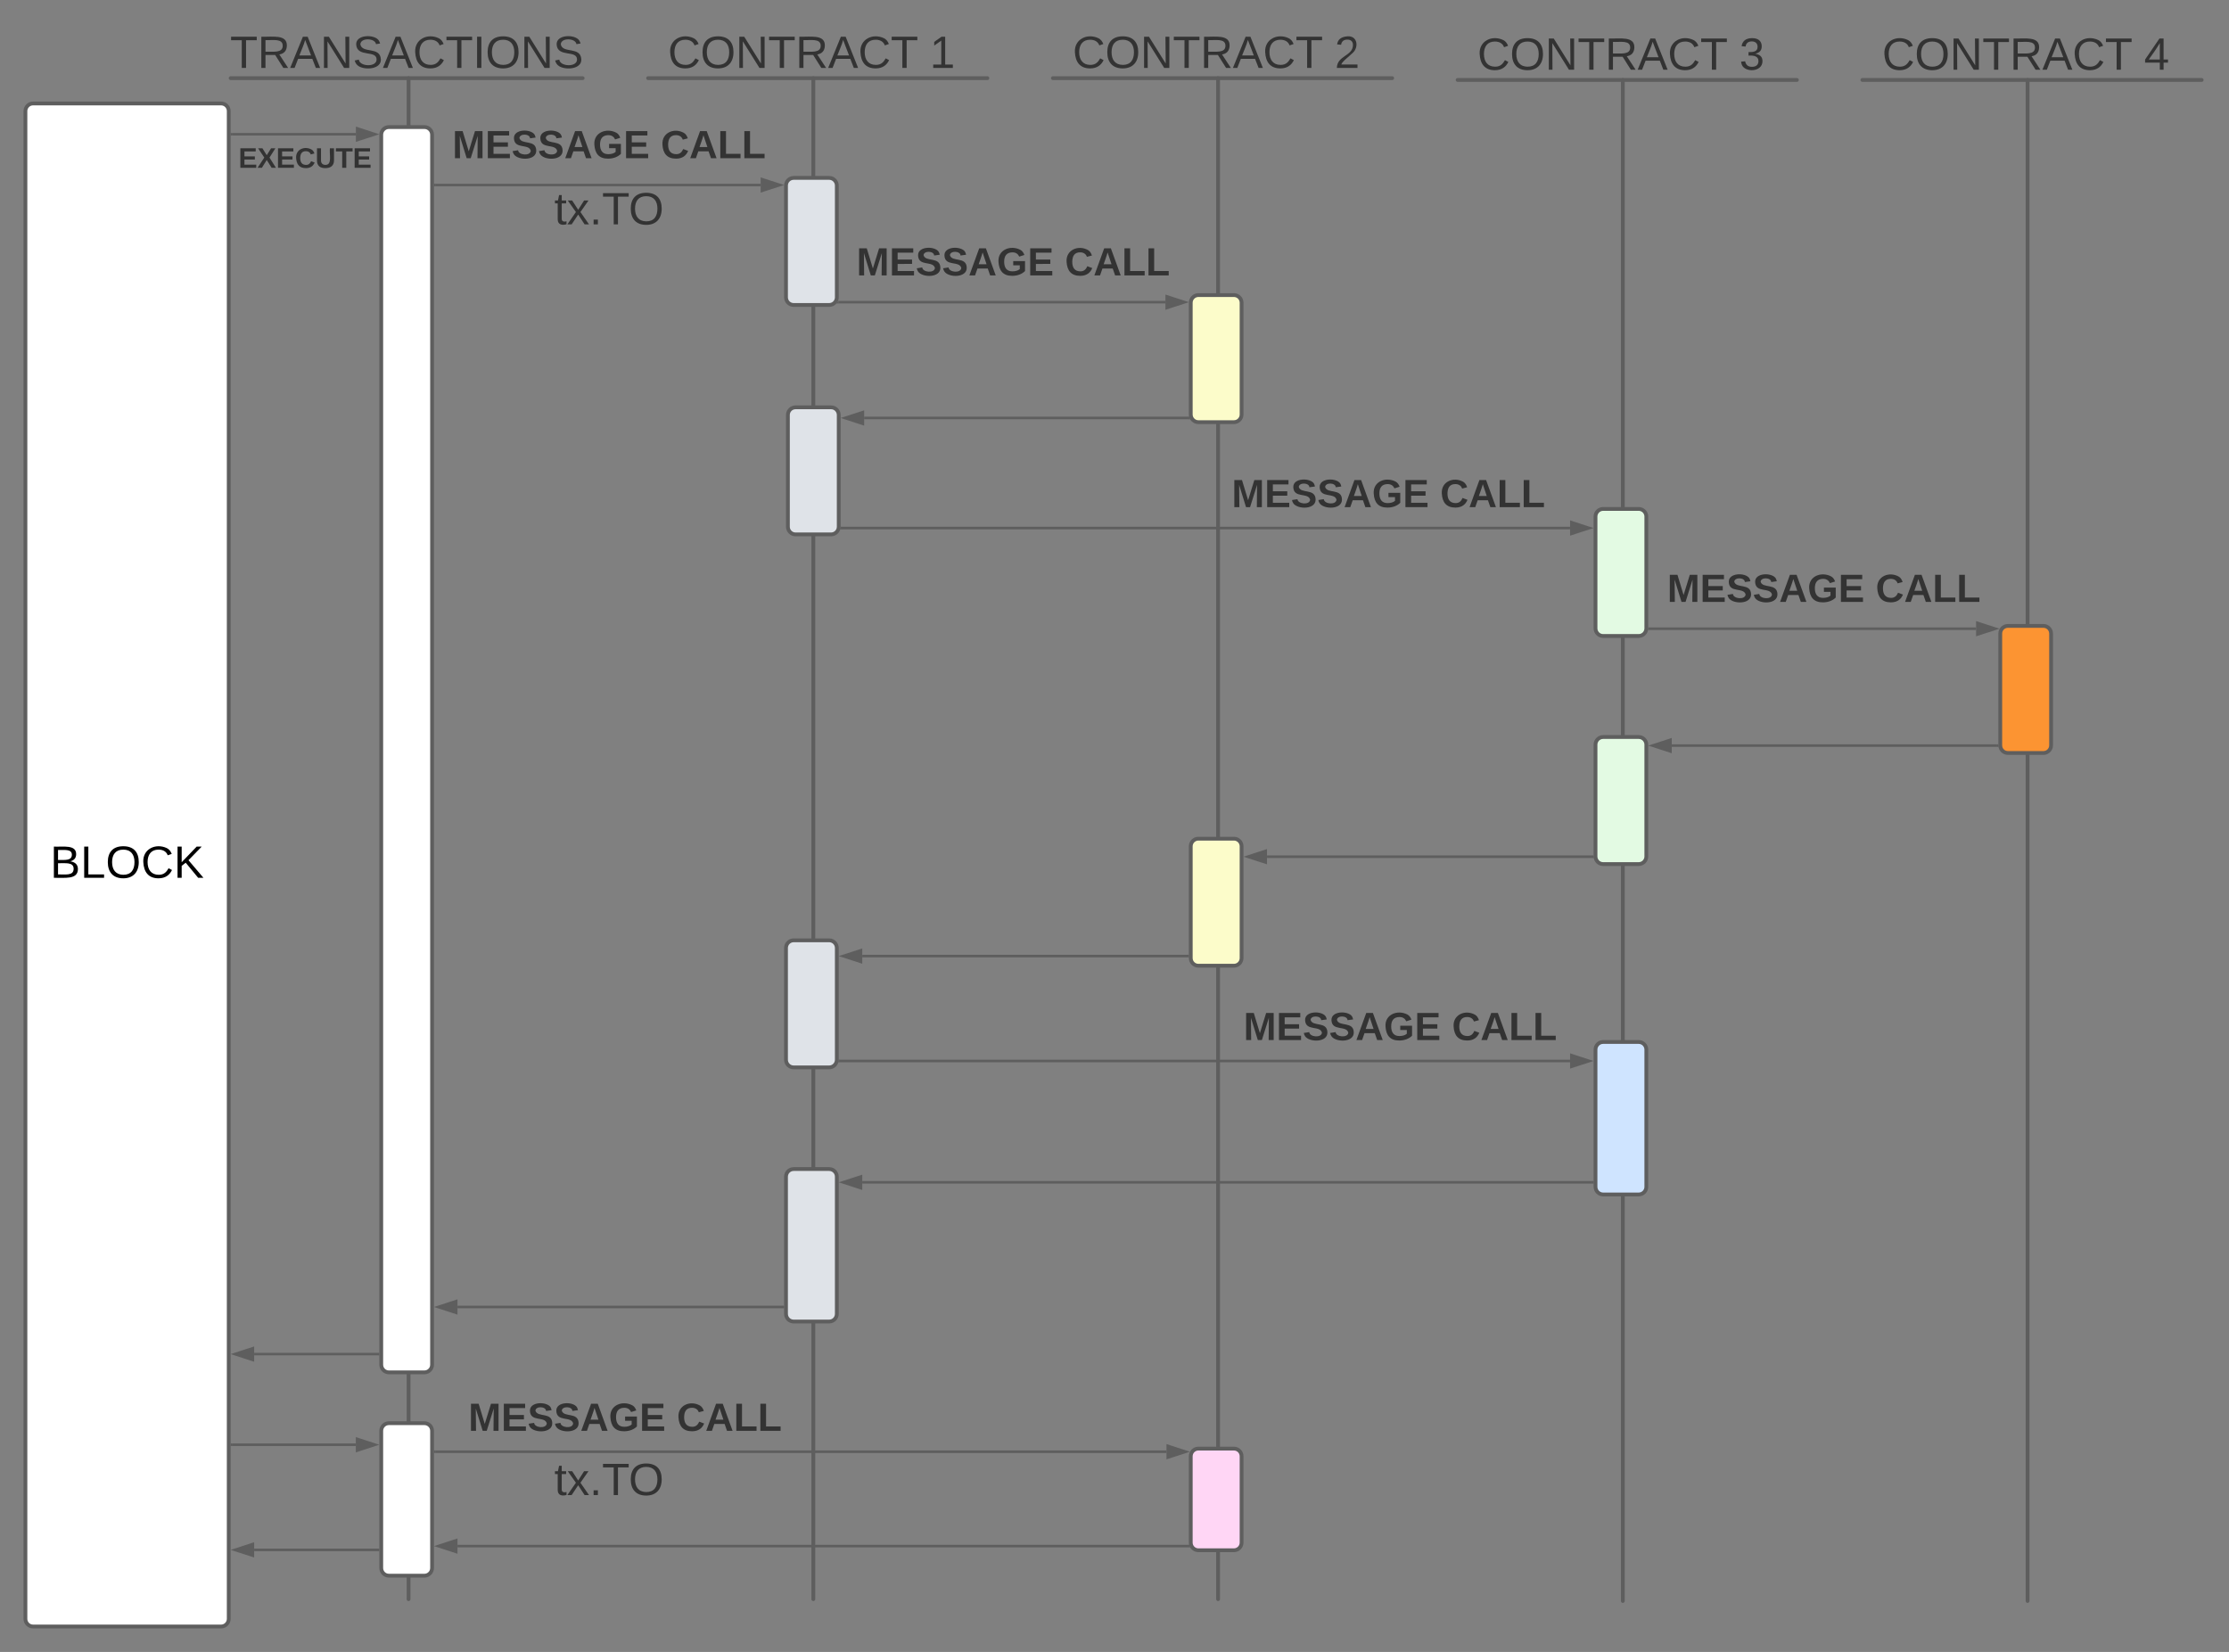 <svg xmlns="http://www.w3.org/2000/svg" xmlns:xlink="http://www.w3.org/1999/xlink" xmlns:lucid="lucid" width="1754" height="1300"><rect width="100%" height="100%" fill="#808080" stroke="none"/><g transform="translate(-80 -20)" lucid:page-tab-id="0_0"><path d="M401.5 80.75c.4 0 .75.34.75.75v1197c0 .4-.34.75-.75.75-.4 0-.75-.34-.75-.75V81.5c0-.4.34-.75.75-.75z" stroke="#5e5e5e" stroke-width="1.5" fill="none"/><path d="M100 107.42c0-3.32 2.7-6 6-6h148c3.3 0 6 2.68 6 6V1294c0 3.3-2.7 6-6 6H106c-3.3 0-6-2.7-6-6z" stroke="#5e5e5e" stroke-width="3" fill="#fff"/><use xlink:href="#a" transform="matrix(1,0,0,1,100,101.417) translate(19.431 609.388)"/><path d="M380 126c0-3.3 2.7-6 6-6h28c3.3 0 6 2.7 6 6v968c0 3.3-2.7 6-6 6h-28c-3.3 0-6-2.7-6-6zM380 1146c0-3.3 2.7-6 6-6h28c3.3 0 6 2.7 6 6v108c0 3.3-2.7 6-6 6h-28c-3.3 0-6-2.7-6-6z" stroke="#5e5e5e" stroke-width="3" fill="#fff"/><path d="M260.75 81.5c0-.4.34-.75.75-.75h277c.4 0 .75.34.75.75 0 .4-.34.75-.75.75h-277c-.4 0-.75-.34-.75-.75z" stroke="#5e5e5e" stroke-width="1.5" fill="none"/><path d="M280 46c0-3.3 2.7-6 6-6h228c3.3 0 6 2.7 6 6v28c0 3.3-2.7 6-6 6H286c-3.3 0-6-2.7-6-6z" stroke="#000" stroke-opacity="0" stroke-width="3" fill="#fff" fill-opacity="0"/><use xlink:href="#b" transform="matrix(1,0,0,1,285,45) translate(-23.963 28.444)"/><path d="M720 80.75c.4 0 .75.34.75.75v1197c0 .4-.34.75-.75.75-.4 0-.75-.34-.75-.75V81.5c0-.4.34-.75.75-.75z" stroke="#5e5e5e" stroke-width="1.5" fill="none"/><path d="M698.5 946c0-3.3 2.7-6 6-6h28c3.3 0 6 2.7 6 6v108c0 3.3-2.7 6-6 6h-28c-3.3 0-6-2.7-6-6z" stroke="#5e5e5e" stroke-width="3" fill="#dfe3e8"/><path d="M589.25 81.5c0-.4.34-.75.75-.75h267c.4 0 .75.34.75.75 0 .4-.34.75-.75.75H590c-.4 0-.75-.34-.75-.75z" stroke="#5e5e5e" stroke-width="1.5" fill="none"/><path d="M598.5 46c0-3.3 2.7-6 6-6h228c3.3 0 6 2.7 6 6v28c0 3.3-2.7 6-6 6h-228c-3.3 0-6-2.7-6-6z" stroke="#000" stroke-opacity="0" stroke-width="3" fill="#fff" fill-opacity="0"/><use xlink:href="#c" transform="matrix(1,0,0,1,603.5,45) translate(2.062 28.444)"/><use xlink:href="#d" transform="matrix(1,0,0,1,603.5,45) translate(208.185 28.444)"/><path d="M698.5 166c0-3.3 2.7-6 6-6h28c3.3 0 6 2.7 6 6v88c0 3.3-2.7 6-6 6h-28c-3.3 0-6-2.7-6-6z" stroke="#5e5e5e" stroke-width="3" fill="#dfe3e8"/><path d="M696 1048.55H440" stroke="#5e5e5e" stroke-width="2" fill="none"/><path d="M697 1049.55h-1.03v-2H697z" stroke="#5e5e5e" stroke-width=".05" fill="#5e5e5e"/><path d="M424.74 1048.55l14.26-4.64v9.28z" stroke="#5e5e5e" stroke-width="2" fill="#5e5e5e"/><path d="M700 346.55c0-3.32 2.7-6 6-6h28c3.3 0 6 2.68 6 6v88c0 3.3-2.7 6-6 6h-28c-3.3 0-6-2.7-6-6zM698.5 766c0-3.3 2.7-6 6-6h28c3.3 0 6 2.7 6 6v88c0 3.3-2.7 6-6 6h-28c-3.3 0-6-2.7-6-6z" stroke="#5e5e5e" stroke-width="3" fill="#dfe3e8"/><path d="M262.5 125.65h97.54" stroke="#5e5e5e" stroke-width="2" fill="none"/><path d="M262.53 126.65h-1.03v-2h1.03z" stroke="#5e5e5e" stroke-width=".05" fill="#5e5e5e"/><path d="M375.3 125.65l-14.26 4.63V121z" stroke="#5e5e5e" stroke-width="2" fill="#5e5e5e"/><use xlink:href="#e" transform="matrix(1,0,0,1,267.644,134.282) translate(0 17.778)"/><path d="M377.5 1085.63H280" stroke="#5e5e5e" stroke-width="2" fill="none"/><path d="M378.5 1086.63h-1.03v-2h1.03z" stroke="#5e5e5e" stroke-width=".05" fill="#5e5e5e"/><path d="M264.74 1085.63L279 1081v9.27z" stroke="#5e5e5e" stroke-width="2" fill="#5e5e5e"/><path d="M262.5 1156.96H360" stroke="#5e5e5e" stroke-width="2" fill="none"/><path d="M262.53 1157.96h-1.03v-2h1.03z" stroke="#5e5e5e" stroke-width=".05" fill="#5e5e5e"/><path d="M375.26 1156.96L361 1161.6v-9.28z" stroke="#5e5e5e" stroke-width="2" fill="#5e5e5e"/><path d="M377.5 1239.7H280" stroke="#5e5e5e" stroke-width="2" fill="none"/><path d="M378.5 1240.7h-1.03v-2h1.03z" stroke="#5e5e5e" stroke-width=".05" fill="#5e5e5e"/><path d="M264.74 1239.7l14.26-4.65v9.27z" stroke="#5e5e5e" stroke-width="2" fill="#5e5e5e"/><path d="M422.5 165.6h256.06" stroke="#5e5e5e" stroke-width="2" fill="none"/><path d="M422.53 166.6h-1.03v-2h1.03z" stroke="#5e5e5e" stroke-width=".05" fill="#5e5e5e"/><path d="M693.82 165.6l-14.26 4.62v-9.27z" stroke="#5e5e5e" stroke-width="2" fill="#5e5e5e"/><use xlink:href="#f" transform="matrix(1,0,0,1,435.958,119.618) translate(0 24.889)"/><use xlink:href="#g" transform="matrix(1,0,0,1,435.958,119.618) translate(164.025 24.889)"/><path d="M422.5 1162.46h575.4" stroke="#5e5e5e" stroke-width="2" fill="none"/><path d="M422.53 1163.46h-1.03v-2h1.03z" stroke="#5e5e5e" stroke-width=".05" fill="#5e5e5e"/><path d="M1013.17 1162.46l-14.27 4.63v-9.28z" stroke="#5e5e5e" stroke-width="2" fill="#5e5e5e"/><use xlink:href="#f" transform="matrix(1,0,0,1,448.557,1121.125) translate(0 24.889)"/><use xlink:href="#g" transform="matrix(1,0,0,1,448.557,1121.125) translate(164.025 24.889)"/><path d="M1038.5 80.75c.4 0 .75.34.75.75v1197c0 .4-.34.75-.75.75-.4 0-.75-.34-.75-.75V81.5c0-.4.34-.75.75-.75z" stroke="#5e5e5e" stroke-width="1.5" fill="none"/><path d="M1017 1166c0-3.3 2.7-6 6-6h28c3.3 0 6 2.7 6 6v68c0 3.3-2.7 6-6 6h-28c-3.3 0-6-2.7-6-6z" stroke="#5e5e5e" stroke-width="3" fill="#ffd6f5"/><path d="M907.75 81.5c0-.4.34-.75.75-.75h267c.4 0 .75.34.75.75 0 .4-.34.75-.75.75h-267c-.4 0-.75-.34-.75-.75z" stroke="#5e5e5e" stroke-width="1.5" fill="none"/><path d="M917 46c0-3.3 2.7-6 6-6h228c3.3 0 6 2.7 6 6v28c0 3.3-2.7 6-6 6H923c-3.3 0-6-2.7-6-6z" stroke="#000" stroke-opacity="0" stroke-width="3" fill="#fff" fill-opacity="0"/><use xlink:href="#c" transform="matrix(1,0,0,1,922,45) translate(2.062 28.444)"/><use xlink:href="#h" transform="matrix(1,0,0,1,922,45) translate(208.185 28.444)"/><path d="M1017 258.22c0-3.3 2.7-6 6-6h28c3.3 0 6 2.7 6 6v88c0 3.3-2.7 6-6 6h-28c-3.3 0-6-2.7-6-6zM1017 686c0-3.3 2.7-6 6-6h28c3.3 0 6 2.7 6 6v88c0 3.3-2.7 6-6 6h-28c-3.3 0-6-2.7-6-6z" stroke="#5e5e5e" stroke-width="3" fill="#fcfcca"/><path d="M740.02 257.8H997.05" stroke="#5e5e5e" stroke-width="2" fill="none"/><path d="M740.05 258.8h-2.03l1-1 .27-1h.75z" stroke="#5e5e5e" stroke-width=".05" fill="#5e5e5e"/><path d="M1012.32 257.8l-14.26 4.64v-9.27z" stroke="#5e5e5e" stroke-width="2" fill="#5e5e5e"/><use xlink:href="#f" transform="matrix(1,0,0,1,753.97,211.838) translate(0 24.889)"/><use xlink:href="#g" transform="matrix(1,0,0,1,753.97,211.838) translate(164.025 24.889)"/><path d="M1357 82.17c.4 0 .75.33.75.75v1197c0 .4-.34.75-.75.75-.4 0-.75-.34-.75-.75v-1197c0-.42.34-.75.75-.75z" stroke="#5e5e5e" stroke-width="1.5" fill="none"/><path d="M1335.5 846c0-3.3 2.7-6 6-6h28c3.3 0 6 2.7 6 6v108c0 3.3-2.7 6-6 6h-28c-3.3 0-6-2.7-6-6z" stroke="#5e5e5e" stroke-width="3" fill="#cfe4ff"/><path d="M1226.25 82.92c0-.42.34-.75.75-.75h267c.4 0 .75.33.75.75 0 .4-.34.75-.75.75h-267c-.4 0-.75-.34-.75-.75z" stroke="#5e5e5e" stroke-width="1.5" fill="none"/><path d="M1235.5 47.42c0-3.32 2.7-6 6-6h228c3.3 0 6 2.68 6 6v28c0 3.3-2.7 6-6 6h-228c-3.3 0-6-2.7-6-6z" stroke="#000" stroke-opacity="0" stroke-width="3" fill="#fff" fill-opacity="0"/><use xlink:href="#c" transform="matrix(1,0,0,1,1240.5,46.417) translate(2.062 28.444)"/><use xlink:href="#i" transform="matrix(1,0,0,1,1240.5,46.417) translate(208.185 28.444)"/><path d="M1335.5 426.5c0-3.3 2.7-6 6-6h28c3.3 0 6 2.7 6 6v88c0 3.32-2.7 6-6 6h-28c-3.3 0-6-2.68-6-6zM1335.5 606c0-3.3 2.7-6 6-6h28c3.3 0 6 2.7 6 6v88c0 3.3-2.7 6-6 6h-28c-3.3 0-6-2.7-6-6z" stroke="#5e5e5e" stroke-width="3" fill="#e3fae3"/><path d="M742.28 435.55h573.22" stroke="#5e5e5e" stroke-width="2" fill="none"/><path d="M742.3 436.55H741l.5-1.8v-.2h.8z" stroke="#5e5e5e" stroke-width=".05" fill="#5e5e5e"/><path d="M1330.76 435.55l-14.26 4.63v-9.27z" stroke="#5e5e5e" stroke-width="2" fill="#5e5e5e"/><use xlink:href="#f" transform="matrix(1,0,0,1,1049.234,394.216) translate(0 24.889)"/><use xlink:href="#g" transform="matrix(1,0,0,1,1049.234,394.216) translate(164.025 24.889)"/><path d="M1675.5 82.17c.4 0 .75.33.75.75v1197c0 .4-.34.75-.75.75-.4 0-.75-.34-.75-.75v-1197c0-.42.34-.75.75-.75z" stroke="#5e5e5e" stroke-width="1.5" fill="none"/><path d="M1544.75 82.92c0-.42.34-.75.75-.75h267c.4 0 .75.33.75.75 0 .4-.34.75-.75.75h-267c-.4 0-.75-.34-.75-.75z" stroke="#5e5e5e" stroke-width="1.5" fill="none"/><path d="M1554 47.42c0-3.32 2.7-6 6-6h228c3.3 0 6 2.68 6 6v28c0 3.3-2.7 6-6 6h-228c-3.3 0-6-2.7-6-6z" stroke="#000" stroke-opacity="0" stroke-width="3" fill="#fff" fill-opacity="0"/><use xlink:href="#c" transform="matrix(1,0,0,1,1559,46.417) translate(2.062 28.444)"/><use xlink:href="#j" transform="matrix(1,0,0,1,1559,46.417) translate(208.185 28.444)"/><path d="M1654 518.57c0-3.3 2.7-6 6-6h28c3.3 0 6 2.7 6 6v88c0 3.32-2.7 6-6 6h-28c-3.3 0-6-2.68-6-6z" stroke="#5e5e5e" stroke-width="3" fill="#fc9432"/><path d="M1377.98 514.77h257" stroke="#5e5e5e" stroke-width="2" fill="none"/><path d="M1378 515.77h-1.3l.3-1.06v-.93h1z" stroke="#5e5e5e" stroke-width=".05" fill="#5e5e5e"/><path d="M1650.24 514.77l-14.27 4.63v-9.27z" stroke="#5e5e5e" stroke-width="2" fill="#5e5e5e"/><use xlink:href="#f" transform="matrix(1,0,0,1,1391.909,468.797) translate(0 24.889)"/><use xlink:href="#g" transform="matrix(1,0,0,1,1391.909,468.797) translate(164.025 24.889)"/><path d="M1015.18 348.93H760" stroke="#5e5e5e" stroke-width="2" fill="none"/><path d="M1016.45 349.93h-1.3v-2h.76z" stroke="#5e5e5e" stroke-width=".05" fill="#5e5e5e"/><path d="M744.74 348.93L759 344.3v9.27z" stroke="#5e5e5e" stroke-width="2" fill="#5e5e5e"/><path d="M1651.5 606.76h-256" stroke="#5e5e5e" stroke-width="2" fill="none"/><path d="M1652.5 606.77l.27 1h-1.3v-2h1.03z" stroke="#5e5e5e" stroke-width=".05" fill="#5e5e5e"/><path d="M1380.24 606.76l14.26-4.64v9.27z" stroke="#5e5e5e" stroke-width="2" fill="#5e5e5e"/><path d="M1333 694.2h-256" stroke="#5e5e5e" stroke-width="2" fill="none"/><path d="M1334 694.2l.27 1h-1.3v-2h1.03z" stroke="#5e5e5e" stroke-width=".05" fill="#5e5e5e"/><path d="M1061.74 694.2l14.26-4.64v9.27z" stroke="#5e5e5e" stroke-width="2" fill="#5e5e5e"/><path d="M1014.5 772.4h-256" stroke="#5e5e5e" stroke-width="2" fill="none"/><path d="M1015.5 773.4h-1.03v-2h1.03z" stroke="#5e5e5e" stroke-width=".05" fill="#5e5e5e"/><path d="M743.24 772.4l14.26-4.63v9.27z" stroke="#5e5e5e" stroke-width="2" fill="#5e5e5e"/><path d="M1015.18 1236.72H440" stroke="#5e5e5e" stroke-width="2" fill="none"/><path d="M1016.45 1237.72h-1.3v-2h.76z" stroke="#5e5e5e" stroke-width=".05" fill="#5e5e5e"/><path d="M424.74 1236.72l14.26-4.63v9.26z" stroke="#5e5e5e" stroke-width="2" fill="#5e5e5e"/><path d="M740.8 854.95h574.7" stroke="#5e5e5e" stroke-width="2" fill="none"/><path d="M740.82 855.95h-1.3l.48-1.75v-.25h.82z" stroke="#5e5e5e" stroke-width=".05" fill="#5e5e5e"/><path d="M1330.76 854.95l-14.26 4.63v-9.27z" stroke="#5e5e5e" stroke-width="2" fill="#5e5e5e"/><g><use xlink:href="#f" transform="matrix(1,0,0,1,1058.522,813.613) translate(0 24.889)"/><use xlink:href="#g" transform="matrix(1,0,0,1,1058.522,813.613) translate(164.025 24.889)"/></g><path d="M1333 950.44H758.5" stroke="#5e5e5e" stroke-width="2" fill="none"/><path d="M1334 951.44h-1.03v-2h1.03z" stroke="#5e5e5e" stroke-width=".05" fill="#5e5e5e"/><path d="M743.24 950.44l14.26-4.63v9.28z" stroke="#5e5e5e" stroke-width="2" fill="#5e5e5e"/><path d="M439.25 1166c0-3.3 2.7-6 6-6h228c3.3 0 6 2.7 6 6v48c0 3.3-2.7 6-6 6h-228c-3.3 0-6-2.7-6-6z" stroke="#000" stroke-opacity="0" stroke-width="3" fill="#fff" fill-opacity="0"/><g><use xlink:href="#k" transform="matrix(1,0,0,1,444.25,1165) translate(71.938 31.569)"/></g><path d="M439.25 166c0-3.3 2.7-6 6-6h228c3.3 0 6 2.7 6 6v48c0 3.3-2.7 6-6 6h-228c-3.3 0-6-2.7-6-6z" stroke="#000" stroke-opacity="0" stroke-width="3" fill="#fff" fill-opacity="0"/><g><use xlink:href="#k" transform="matrix(1,0,0,1,444.25,165) translate(71.938 31.569)"/></g><defs><path d="M160-131c35 5 61 23 61 61C221 17 115-2 30 0v-248c76 3 177-17 177 60 0 33-19 50-47 57zm-97-11c50-1 110 9 110-42 0-47-63-36-110-37v79zm0 115c55-2 124 14 124-45 0-56-70-42-124-44v89" id="l"/><path d="M30 0v-248h33v221h125V0H30" id="m"/><path d="M140-251c81 0 123 46 123 126C263-46 219 4 140 4 59 4 17-45 17-125s42-126 123-126zm0 227c63 0 89-41 89-101s-29-99-89-99c-61 0-89 39-89 99S79-25 140-24" id="n"/><path d="M212-179c-10-28-35-45-73-45-59 0-87 40-87 99 0 60 29 101 89 101 43 0 62-24 78-52l27 14C228-24 195 4 139 4 59 4 22-46 18-125c-6-104 99-153 187-111 19 9 31 26 39 46" id="o"/><path d="M194 0L95-120 63-95V0H30v-248h33v124l119-124h40L117-140 236 0h-42" id="p"/><g id="a"><use transform="matrix(0.099,0,0,0.099,0,0)" xlink:href="#l"/><use transform="matrix(0.099,0,0,0.099,23.852,0)" xlink:href="#m"/><use transform="matrix(0.099,0,0,0.099,43.728,0)" xlink:href="#n"/><use transform="matrix(0.099,0,0,0.099,71.556,0)" xlink:href="#o"/><use transform="matrix(0.099,0,0,0.099,97.296,0)" xlink:href="#p"/></g><path fill="#333" d="M127-220V0H93v-220H8v-28h204v28h-85" id="q"/><path fill="#333" d="M233-177c-1 41-23 64-60 70L243 0h-38l-65-103H63V0H30v-248c88 3 205-21 203 71zM63-129c60-2 137 13 137-47 0-61-80-42-137-45v92" id="r"/><path fill="#333" d="M205 0l-28-72H64L36 0H1l101-248h38L239 0h-34zm-38-99l-47-123c-12 45-31 82-46 123h93" id="s"/><path fill="#333" d="M190 0L58-211 59 0H30v-248h39L202-35l-2-213h31V0h-41" id="t"/><path fill="#333" d="M185-189c-5-48-123-54-124 2 14 75 158 14 163 119 3 78-121 87-175 55-17-10-28-26-33-46l33-7c5 56 141 63 141-1 0-78-155-14-162-118-5-82 145-84 179-34 5 7 8 16 11 25" id="u"/><path fill="#333" d="M212-179c-10-28-35-45-73-45-59 0-87 40-87 99 0 60 29 101 89 101 43 0 62-24 78-52l27 14C228-24 195 4 139 4 59 4 22-46 18-125c-6-104 99-153 187-111 19 9 31 26 39 46" id="v"/><path fill="#333" d="M33 0v-248h34V0H33" id="w"/><path fill="#333" d="M140-251c81 0 123 46 123 126C263-46 219 4 140 4 59 4 17-45 17-125s42-126 123-126zm0 227c63 0 89-41 89-101s-29-99-89-99c-61 0-89 39-89 99S79-25 140-24" id="x"/><g id="b"><use transform="matrix(0.099,0,0,0.099,0,0)" xlink:href="#q"/><use transform="matrix(0.099,0,0,0.099,21.63,0)" xlink:href="#r"/><use transform="matrix(0.099,0,0,0.099,47.21,0)" xlink:href="#s"/><use transform="matrix(0.099,0,0,0.099,70.914,0)" xlink:href="#t"/><use transform="matrix(0.099,0,0,0.099,96.494,0)" xlink:href="#u"/><use transform="matrix(0.099,0,0,0.099,120.198,0)" xlink:href="#s"/><use transform="matrix(0.099,0,0,0.099,143.901,0)" xlink:href="#v"/><use transform="matrix(0.099,0,0,0.099,169.481,0)" xlink:href="#q"/><use transform="matrix(0.099,0,0,0.099,191.111,0)" xlink:href="#w"/><use transform="matrix(0.099,0,0,0.099,200.988,0)" xlink:href="#x"/><use transform="matrix(0.099,0,0,0.099,228.642,0)" xlink:href="#t"/><use transform="matrix(0.099,0,0,0.099,254.222,0)" xlink:href="#u"/></g><g id="c"><use transform="matrix(0.099,0,0,0.099,0,0)" xlink:href="#v"/><use transform="matrix(0.099,0,0,0.099,25.58,0)" xlink:href="#x"/><use transform="matrix(0.099,0,0,0.099,53.235,0)" xlink:href="#t"/><use transform="matrix(0.099,0,0,0.099,78.815,0)" xlink:href="#q"/><use transform="matrix(0.099,0,0,0.099,100.444,0)" xlink:href="#r"/><use transform="matrix(0.099,0,0,0.099,126.025,0)" xlink:href="#s"/><use transform="matrix(0.099,0,0,0.099,149.728,0)" xlink:href="#v"/><use transform="matrix(0.099,0,0,0.099,175.309,0)" xlink:href="#q"/></g><path fill="#333" d="M27 0v-27h64v-190l-56 39v-29l58-41h29v221h61V0H27" id="y"/><use transform="matrix(0.099,0,0,0.099,0,0)" xlink:href="#y" id="d"/><path fill="#333" d="M24 0v-248h195v40H76v63h132v40H76v65h150V0H24" id="z"/><path fill="#333" d="M182 0l-62-99L58 0H3l86-130-79-118h55l55 88 55-88h55l-75 118L237 0h-55" id="A"/><path fill="#333" d="M67-125c0 53 21 87 73 88 37 1 54-22 65-47l45 17C233-25 199 4 140 4 58 4 20-42 15-125 8-235 124-281 211-232c18 10 29 29 36 50l-46 12c-8-25-30-41-62-41-52 0-71 34-72 86" id="B"/><path fill="#333" d="M238-95c0 69-44 99-111 99C63 4 22-25 22-93v-155h51v151c-1 38 19 59 55 60 90 1 49-130 58-211h52v153" id="C"/><path fill="#333" d="M136-208V0H84v-208H4v-40h212v40h-80" id="D"/><g id="e"><use transform="matrix(0.062,0,0,0.062,0,0)" xlink:href="#z"/><use transform="matrix(0.062,0,0,0.062,14.815,0)" xlink:href="#A"/><use transform="matrix(0.062,0,0,0.062,29.63,0)" xlink:href="#z"/><use transform="matrix(0.062,0,0,0.062,44.444,0)" xlink:href="#B"/><use transform="matrix(0.062,0,0,0.062,60.432,0)" xlink:href="#C"/><use transform="matrix(0.062,0,0,0.062,76.42,0)" xlink:href="#D"/><use transform="matrix(0.062,0,0,0.062,89.938,0)" xlink:href="#z"/></g><path fill="#333" d="M230 0l2-204L168 0h-37L68-204 70 0H24v-248h70l56 185 57-185h69V0h-46" id="E"/><path fill="#333" d="M169-182c-1-43-94-46-97-3 18 66 151 10 154 114 3 95-165 93-204 36-6-8-10-19-12-30l50-8c3 46 112 56 116 5-17-69-150-10-154-114-4-87 153-88 188-35 5 8 8 18 10 28" id="F"/><path fill="#333" d="M199 0l-22-63H83L61 0H9l90-248h61L250 0h-51zm-33-102l-36-108c-10 38-24 72-36 108h72" id="G"/><path fill="#333" d="M67-125c0 54 23 88 75 88 28 0 53-7 68-21v-34h-60v-39h108v91C232-14 192 4 140 4 58 4 20-42 15-125 8-236 126-280 215-234c19 10 29 26 37 47l-47 15c-11-23-29-39-63-39-53 1-75 33-75 86" id="H"/><g id="f"><use transform="matrix(0.086,0,0,0.086,0,0)" xlink:href="#E"/><use transform="matrix(0.086,0,0,0.086,25.84,0)" xlink:href="#z"/><use transform="matrix(0.086,0,0,0.086,46.58,0)" xlink:href="#F"/><use transform="matrix(0.086,0,0,0.086,67.321,0)" xlink:href="#F"/><use transform="matrix(0.086,0,0,0.086,88.062,0)" xlink:href="#G"/><use transform="matrix(0.086,0,0,0.086,110.444,0)" xlink:href="#H"/><use transform="matrix(0.086,0,0,0.086,134.642,0)" xlink:href="#z"/></g><path fill="#333" d="M24 0v-248h52v208h133V0H24" id="I"/><g id="g"><use transform="matrix(0.086,0,0,0.086,0,0)" xlink:href="#B"/><use transform="matrix(0.086,0,0,0.086,22.383,0)" xlink:href="#G"/><use transform="matrix(0.086,0,0,0.086,44.765,0)" xlink:href="#I"/><use transform="matrix(0.086,0,0,0.086,63.691,0)" xlink:href="#I"/></g><path fill="#333" d="M101-251c82-7 93 87 43 132L82-64C71-53 59-42 53-27h129V0H18c2-99 128-94 128-182 0-28-16-43-45-43s-46 15-49 41l-32-3c6-41 34-60 81-64" id="J"/><use transform="matrix(0.099,0,0,0.099,0,0)" xlink:href="#J" id="h"/><path fill="#333" d="M126-127c33 6 58 20 58 59 0 88-139 92-164 29-3-8-5-16-6-25l32-3c6 27 21 44 54 44 32 0 52-15 52-46 0-38-36-46-79-43v-28c39 1 72-4 72-42 0-27-17-43-46-43-28 0-47 15-49 41l-32-3c6-42 35-63 81-64 48-1 79 21 79 65 0 36-21 52-52 59" id="K"/><use transform="matrix(0.099,0,0,0.099,0,0)" xlink:href="#K" id="i"/><path fill="#333" d="M155-56V0h-30v-56H8v-25l114-167h33v167h35v25h-35zm-30-156c-27 46-58 90-88 131h88v-131" id="L"/><use transform="matrix(0.099,0,0,0.099,0,0)" xlink:href="#L" id="j"/><path fill="#333" d="M59-47c-2 24 18 29 38 22v24C64 9 27 4 27-40v-127H5v-23h24l9-43h21v43h35v23H59v120" id="M"/><path fill="#333" d="M141 0L90-78 38 0H4l68-98-65-92h35l48 74 47-74h35l-64 92 68 98h-35" id="N"/><path fill="#333" d="M33 0v-38h34V0H33" id="O"/><g id="k"><use transform="matrix(0.099,0,0,0.099,0,0)" xlink:href="#M"/><use transform="matrix(0.099,0,0,0.099,9.877,0)" xlink:href="#N"/><use transform="matrix(0.099,0,0,0.099,27.654,0)" xlink:href="#O"/><use transform="matrix(0.099,0,0,0.099,37.531,0)" xlink:href="#q"/><use transform="matrix(0.099,0,0,0.099,58.469,0)" xlink:href="#x"/></g></defs></g></svg>
